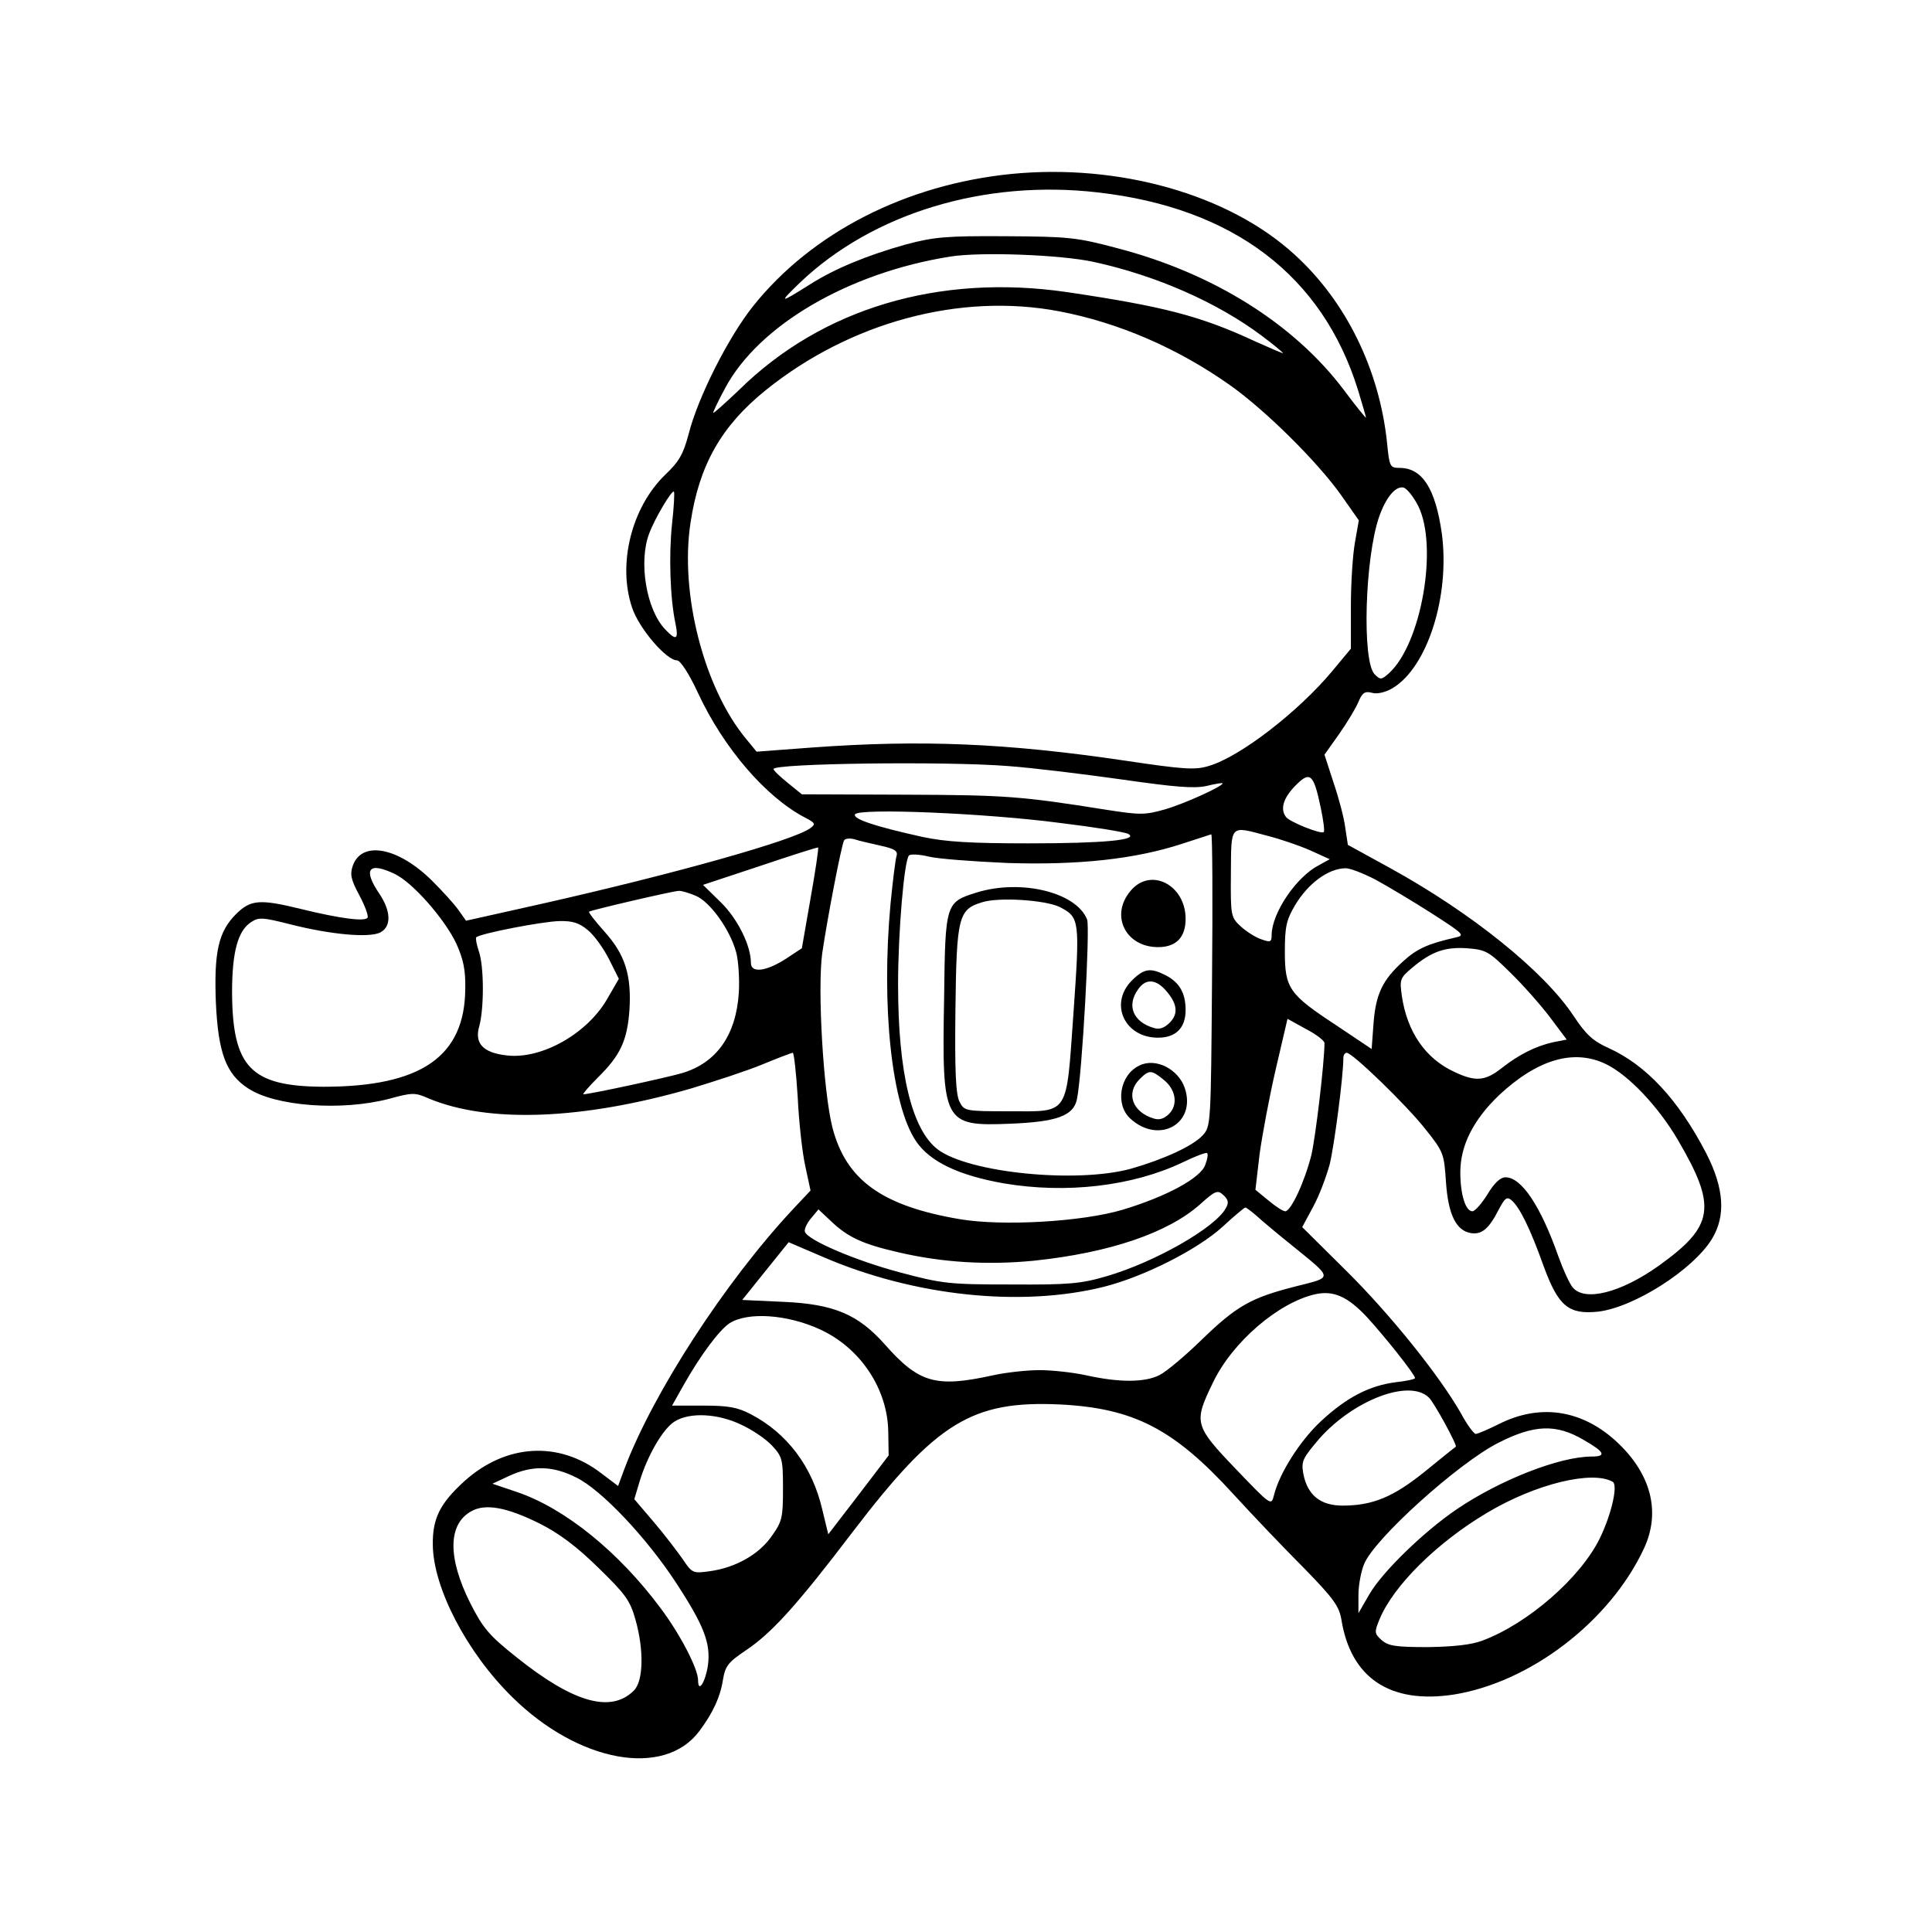 <?xml version="1.0" standalone="no"?>
<!DOCTYPE svg PUBLIC "-//W3C//DTD SVG 20010904//EN"
 "http://www.w3.org/TR/2001/REC-SVG-20010904/DTD/svg10.dtd">
<svg version="1.0" xmlns="http://www.w3.org/2000/svg"
 width="512pt" height="512pt" viewBox="0 0 512 512"
 preserveAspectRatio="xMidYMid meet">

<g transform="translate(0,512) scale(0.1,-0.1)"
fill="#000000" stroke="none">
<path d="M2680 4659 c-279 -28 -528 -155 -684 -350 -66 -83 -146 -241 -171
-339 -14 -53 -25 -73 -62 -108 -89 -86 -127 -236 -88 -352 18 -55 91 -140 119
-140 9 0 32 -35 56 -87 68 -146 180 -276 284 -330 27 -14 28 -17 13 -28 -44
-32 -356 -120 -715 -201 l-197 -44 -19 27 c-11 16 -43 51 -71 79 -90 89 -186
107 -210 40 -8 -23 -5 -37 17 -78 15 -28 25 -55 22 -60 -7 -11 -74 -2 -176 23
-110 27 -134 25 -173 -14 -46 -46 -58 -100 -53 -232 6 -135 27 -191 85 -229
72 -48 248 -61 374 -28 62 17 69 17 105 1 158 -66 406 -57 694 26 63 19 149
47 190 64 41 17 78 31 81 31 3 0 9 -53 13 -117 3 -65 12 -147 20 -183 l14 -65
-47 -50 c-180 -193 -370 -486 -446 -687 l-17 -46 -45 34 c-112 86 -252 78
-362 -21 -65 -59 -85 -99 -84 -169 1 -114 90 -285 210 -403 176 -174 403 -215
496 -91 36 48 56 91 63 137 6 36 14 46 60 77 69 46 136 120 285 316 221 289
315 347 549 336 194 -10 300 -64 458 -237 53 -58 138 -147 189 -198 78 -80 92
-100 98 -136 25 -154 129 -223 296 -198 204 32 415 194 505 386 47 99 19 203
-77 289 -91 81 -200 96 -307 42 -28 -14 -56 -26 -61 -26 -5 0 -23 24 -39 54
-57 100 -186 261 -304 378 l-117 116 29 54 c16 29 35 80 44 113 12 50 36 232
36 281 0 8 4 14 9 14 15 0 158 -138 209 -203 48 -60 49 -65 54 -140 6 -86 27
-129 67 -135 28 -4 47 12 72 61 17 32 22 37 35 26 21 -18 49 -74 85 -175 39
-106 66 -128 144 -120 95 11 252 111 302 193 37 61 32 134 -15 226 -74 143
-160 235 -260 280 -40 18 -59 35 -92 85 -79 119 -271 273 -485 391 l-113 62
-7 46 c-3 25 -17 78 -31 119 l-24 74 39 55 c21 30 44 68 51 85 10 24 17 29 36
24 13 -4 35 1 54 12 93 55 153 245 131 410 -17 120 -52 174 -112 174 -25 0
-27 3 -33 65 -20 195 -109 377 -246 501 -174 159 -465 241 -750 213z m230 -49
c359 -41 595 -221 689 -524 11 -37 21 -70 21 -73 0 -2 -27 31 -59 74 -132 175
-346 309 -599 375 -109 29 -129 31 -297 32 -158 1 -190 -2 -265 -22 -103 -29
-188 -64 -254 -106 -81 -51 -84 -51 -26 5 193 184 489 274 790 239z m-12 -184
c166 -36 329 -108 446 -196 31 -23 56 -44 56 -46 0 -1 -33 13 -73 31 -146 68
-244 93 -500 131 -339 49 -649 -43 -869 -260 -38 -36 -68 -63 -68 -60 0 3 14
33 32 66 89 166 326 305 596 348 80 13 293 5 380 -14z m-91 -131 c157 -30 313
-97 453 -196 92 -65 230 -201 294 -291 l47 -67 -10 -57 c-6 -32 -11 -108 -11
-170 l0 -113 -49 -59 c-90 -108 -245 -228 -328 -252 -36 -11 -66 -9 -220 14
-317 47 -543 56 -831 35 l-147 -11 -27 33 c-112 134 -177 386 -148 574 23 153
82 256 198 350 224 181 516 260 779 210z m951 -515 c54 -107 9 -366 -77 -444
-20 -18 -23 -18 -38 -3 -34 34 -26 309 12 418 18 51 43 81 64 77 9 -2 26 -23
39 -48z m-1977 -48 c-9 -84 -5 -199 9 -264 9 -44 2 -47 -28 -15 -49 52 -70
177 -42 252 15 41 61 118 66 112 2 -2 0 -41 -5 -85z m889 -642 c69 -5 206 -22
305 -36 140 -20 189 -24 222 -17 24 6 43 9 43 7 0 -8 -101 -54 -153 -69 -53
-15 -65 -15 -155 -1 -226 36 -267 39 -532 40 l-275 1 -37 30 c-21 17 -38 33
-38 37 0 15 454 21 620 8z m830 -110 c7 -33 11 -63 8 -65 -6 -7 -91 27 -100
40 -16 21 -7 50 24 82 40 41 49 33 68 -57z m-690 -41 c91 -11 171 -24 180 -29
29 -16 -64 -25 -265 -25 -152 0 -219 4 -280 17 -127 28 -186 48 -179 60 11 17
347 3 544 -23z m549 -34 c32 -8 82 -25 112 -38 l53 -24 -29 -16 c-60 -31 -124
-126 -125 -184 0 -20 -3 -21 -28 -12 -15 5 -40 21 -54 34 -26 24 -27 28 -26
140 1 132 -4 127 97 100z m-147 -382 c-3 -384 -3 -388 -25 -412 -26 -28 -102
-63 -189 -88 -145 -40 -431 -11 -513 51 -69 53 -105 204 -105 437 0 137 16
329 29 342 4 4 28 3 52 -3 24 -6 118 -13 209 -17 187 -6 338 10 463 51 40 13
74 24 77 25 3 1 4 -173 2 -386z m-879 356 c37 -8 47 -14 43 -27 -3 -10 -10
-66 -16 -127 -25 -273 3 -535 68 -630 37 -54 113 -90 232 -111 165 -28 341 -8
475 56 33 16 62 27 64 24 3 -2 1 -16 -5 -31 -12 -35 -103 -84 -219 -119 -108
-32 -318 -44 -431 -25 -207 35 -302 104 -338 243 -24 94 -40 366 -27 462 14
95 51 287 58 299 3 5 15 6 27 3 11 -4 43 -11 69 -17z m-185 -140 l-23 -132
-44 -29 c-52 -33 -91 -37 -91 -10 0 46 -35 117 -80 161 l-47 46 151 50 c83 28
152 50 154 49 2 -1 -7 -62 -20 -135z m-1102 65 c48 -23 132 -119 163 -184 19
-42 25 -71 24 -120 -1 -180 -117 -260 -376 -260 -192 1 -241 51 -242 250 0
106 15 163 50 186 21 14 31 13 106 -6 107 -27 208 -36 237 -21 30 16 28 57 -3
103 -44 65 -28 85 41 52z m2599 -15 c33 -18 100 -58 150 -90 87 -56 88 -58 60
-64 -70 -16 -100 -29 -137 -63 -54 -49 -72 -86 -78 -164 l-5 -68 -94 63 c-125
82 -136 98 -136 195 0 66 4 84 27 123 34 57 87 97 133 98 11 1 47 -13 80 -30z
m-1801 -43 c38 -16 91 -90 107 -150 6 -22 9 -70 7 -106 -7 -113 -59 -187 -151
-214 -45 -13 -245 -56 -261 -56 -3 0 14 20 38 44 60 59 78 98 84 178 6 93 -11
148 -66 209 -24 27 -43 51 -41 53 5 4 219 54 237 55 7 1 27 -5 46 -13z m-286
-91 c17 -14 42 -49 56 -77 l26 -52 -29 -50 c-52 -94 -175 -164 -268 -153 -63
7 -86 32 -73 77 13 47 13 159 -1 199 -6 18 -9 34 -7 37 10 10 175 42 220 43
36 1 53 -5 76 -24z m2443 -111 c33 -32 81 -86 106 -119 l45 -60 -36 -7 c-45
-10 -90 -32 -137 -69 -43 -34 -69 -36 -124 -10 -77 35 -126 106 -140 202 -6
43 -5 47 27 74 51 43 87 56 146 52 50 -4 57 -8 113 -63z m-491 -188 c0 -52
-24 -253 -35 -298 -18 -71 -54 -148 -69 -148 -6 0 -26 13 -45 29 l-34 28 11
94 c7 51 26 153 43 226 l31 133 49 -27 c27 -14 49 -31 49 -37z m746 -56 c60
-29 139 -113 190 -200 105 -179 97 -229 -51 -335 -100 -71 -195 -95 -227 -57
-8 9 -25 46 -38 82 -47 134 -98 210 -140 210 -14 0 -30 -15 -48 -45 -15 -24
-33 -45 -40 -45 -18 0 -32 44 -32 103 0 72 35 140 103 205 102 95 198 123 283
82z m-1007 -381 c-27 -52 -189 -144 -316 -181 -68 -20 -100 -23 -253 -22 -164
0 -183 2 -295 32 -117 31 -246 86 -252 108 -2 6 5 22 16 35 l20 24 33 -31 c45
-43 84 -61 180 -83 116 -27 235 -34 358 -22 201 21 356 74 441 150 40 36 46
38 61 24 13 -12 15 -20 7 -34z m81 -21 c14 -13 57 -49 97 -81 107 -87 106 -81
7 -106 -118 -30 -156 -51 -249 -141 -44 -43 -94 -85 -112 -94 -39 -20 -107
-20 -193 -1 -36 8 -92 14 -125 14 -33 0 -89 -6 -125 -14 -150 -33 -195 -20
-285 82 -71 80 -135 107 -269 113 l-109 5 61 76 62 77 91 -39 c241 -104 525
-134 745 -79 106 27 247 98 314 159 30 28 57 50 60 51 3 0 16 -10 30 -22z
m294 -270 c50 -55 126 -151 126 -160 0 -3 -23 -8 -51 -11 -70 -9 -130 -40
-198 -103 -56 -52 -111 -139 -125 -197 -7 -28 -8 -27 -101 70 -110 115 -112
123 -61 228 51 108 174 213 271 235 49 11 87 -6 139 -62z m-1451 -31 c107 -49
180 -158 181 -273 l1 -61 -80 -105 -80 -104 -16 66 c-26 113 -93 202 -189 252
-36 19 -61 23 -127 23 l-82 0 31 55 c44 78 94 145 121 163 48 31 153 24 240
-16z m1614 -181 c13 -12 76 -127 71 -130 -2 -1 -38 -30 -81 -65 -84 -68 -139
-91 -219 -91 -59 0 -93 28 -104 84 -6 34 -2 41 42 93 91 103 240 160 291 109z
m-1824 -71 c29 -13 66 -38 82 -55 28 -30 30 -36 30 -115 0 -76 -2 -87 -30
-126 -34 -49 -97 -84 -165 -93 -43 -6 -46 -5 -70 31 -14 20 -48 65 -77 99
l-52 61 14 47 c21 69 62 140 93 159 40 25 114 21 175 -8z m2234 -41 c56 -32
61 -44 21 -44 -85 0 -243 -62 -358 -140 -88 -60 -197 -166 -231 -225 l-29 -50
0 48 c0 26 7 63 15 82 27 67 249 267 355 321 96 49 154 51 227 8z m-2669 -100
c65 -32 183 -156 262 -276 76 -116 94 -163 86 -222 -7 -45 -26 -74 -26 -39 0
31 -48 123 -100 192 -110 148 -253 264 -380 307 l-65 22 45 21 c61 28 115 27
178 -5z m2746 -11 c14 -9 -3 -85 -34 -149 -51 -105 -191 -227 -312 -272 -29
-11 -77 -16 -144 -17 -86 0 -105 3 -123 19 -19 17 -19 21 -5 55 37 89 152 203
285 282 129 77 279 113 333 82z m-2845 -110 c52 -26 99 -61 157 -118 72 -70
84 -87 98 -137 23 -81 21 -163 -4 -188 -61 -61 -161 -32 -311 88 -73 58 -89
77 -123 144 -60 120 -59 209 3 243 37 21 93 11 180 -32z"/>
<path d="M2996 2759 c-55 -65 -13 -149 73 -149 48 0 73 26 73 75 0 90 -93 138
-146 74z"/>
<path d="M2589 2755 c-83 -26 -84 -27 -87 -279 -6 -333 -2 -341 175 -334 124
5 168 21 177 65 14 67 35 453 27 476 -28 72 -174 108 -292 72z m220 -39 c52
-27 53 -35 36 -278 -20 -279 -9 -263 -172 -263 -115 0 -118 1 -130 25 -10 19
-13 79 -11 245 3 246 8 265 71 284 44 14 168 6 206 -13z"/>
<path d="M2999 2521 c-60 -61 -19 -151 70 -151 47 0 73 26 73 73 0 45 -16 73
-52 92 -41 21 -58 19 -91 -14z m88 -23 c33 -36 37 -64 13 -88 -15 -15 -28 -19
-43 -14 -54 16 -72 59 -41 102 19 28 45 28 71 0z"/>
<path d="M3019 2296 c-52 -25 -64 -103 -24 -140 76 -70 176 -14 145 80 -17 51
-78 82 -121 60z m63 -36 c34 -26 41 -67 16 -92 -13 -13 -26 -17 -41 -12 -56
17 -74 67 -37 104 25 25 31 25 62 0z"/>
</g>
</svg>
